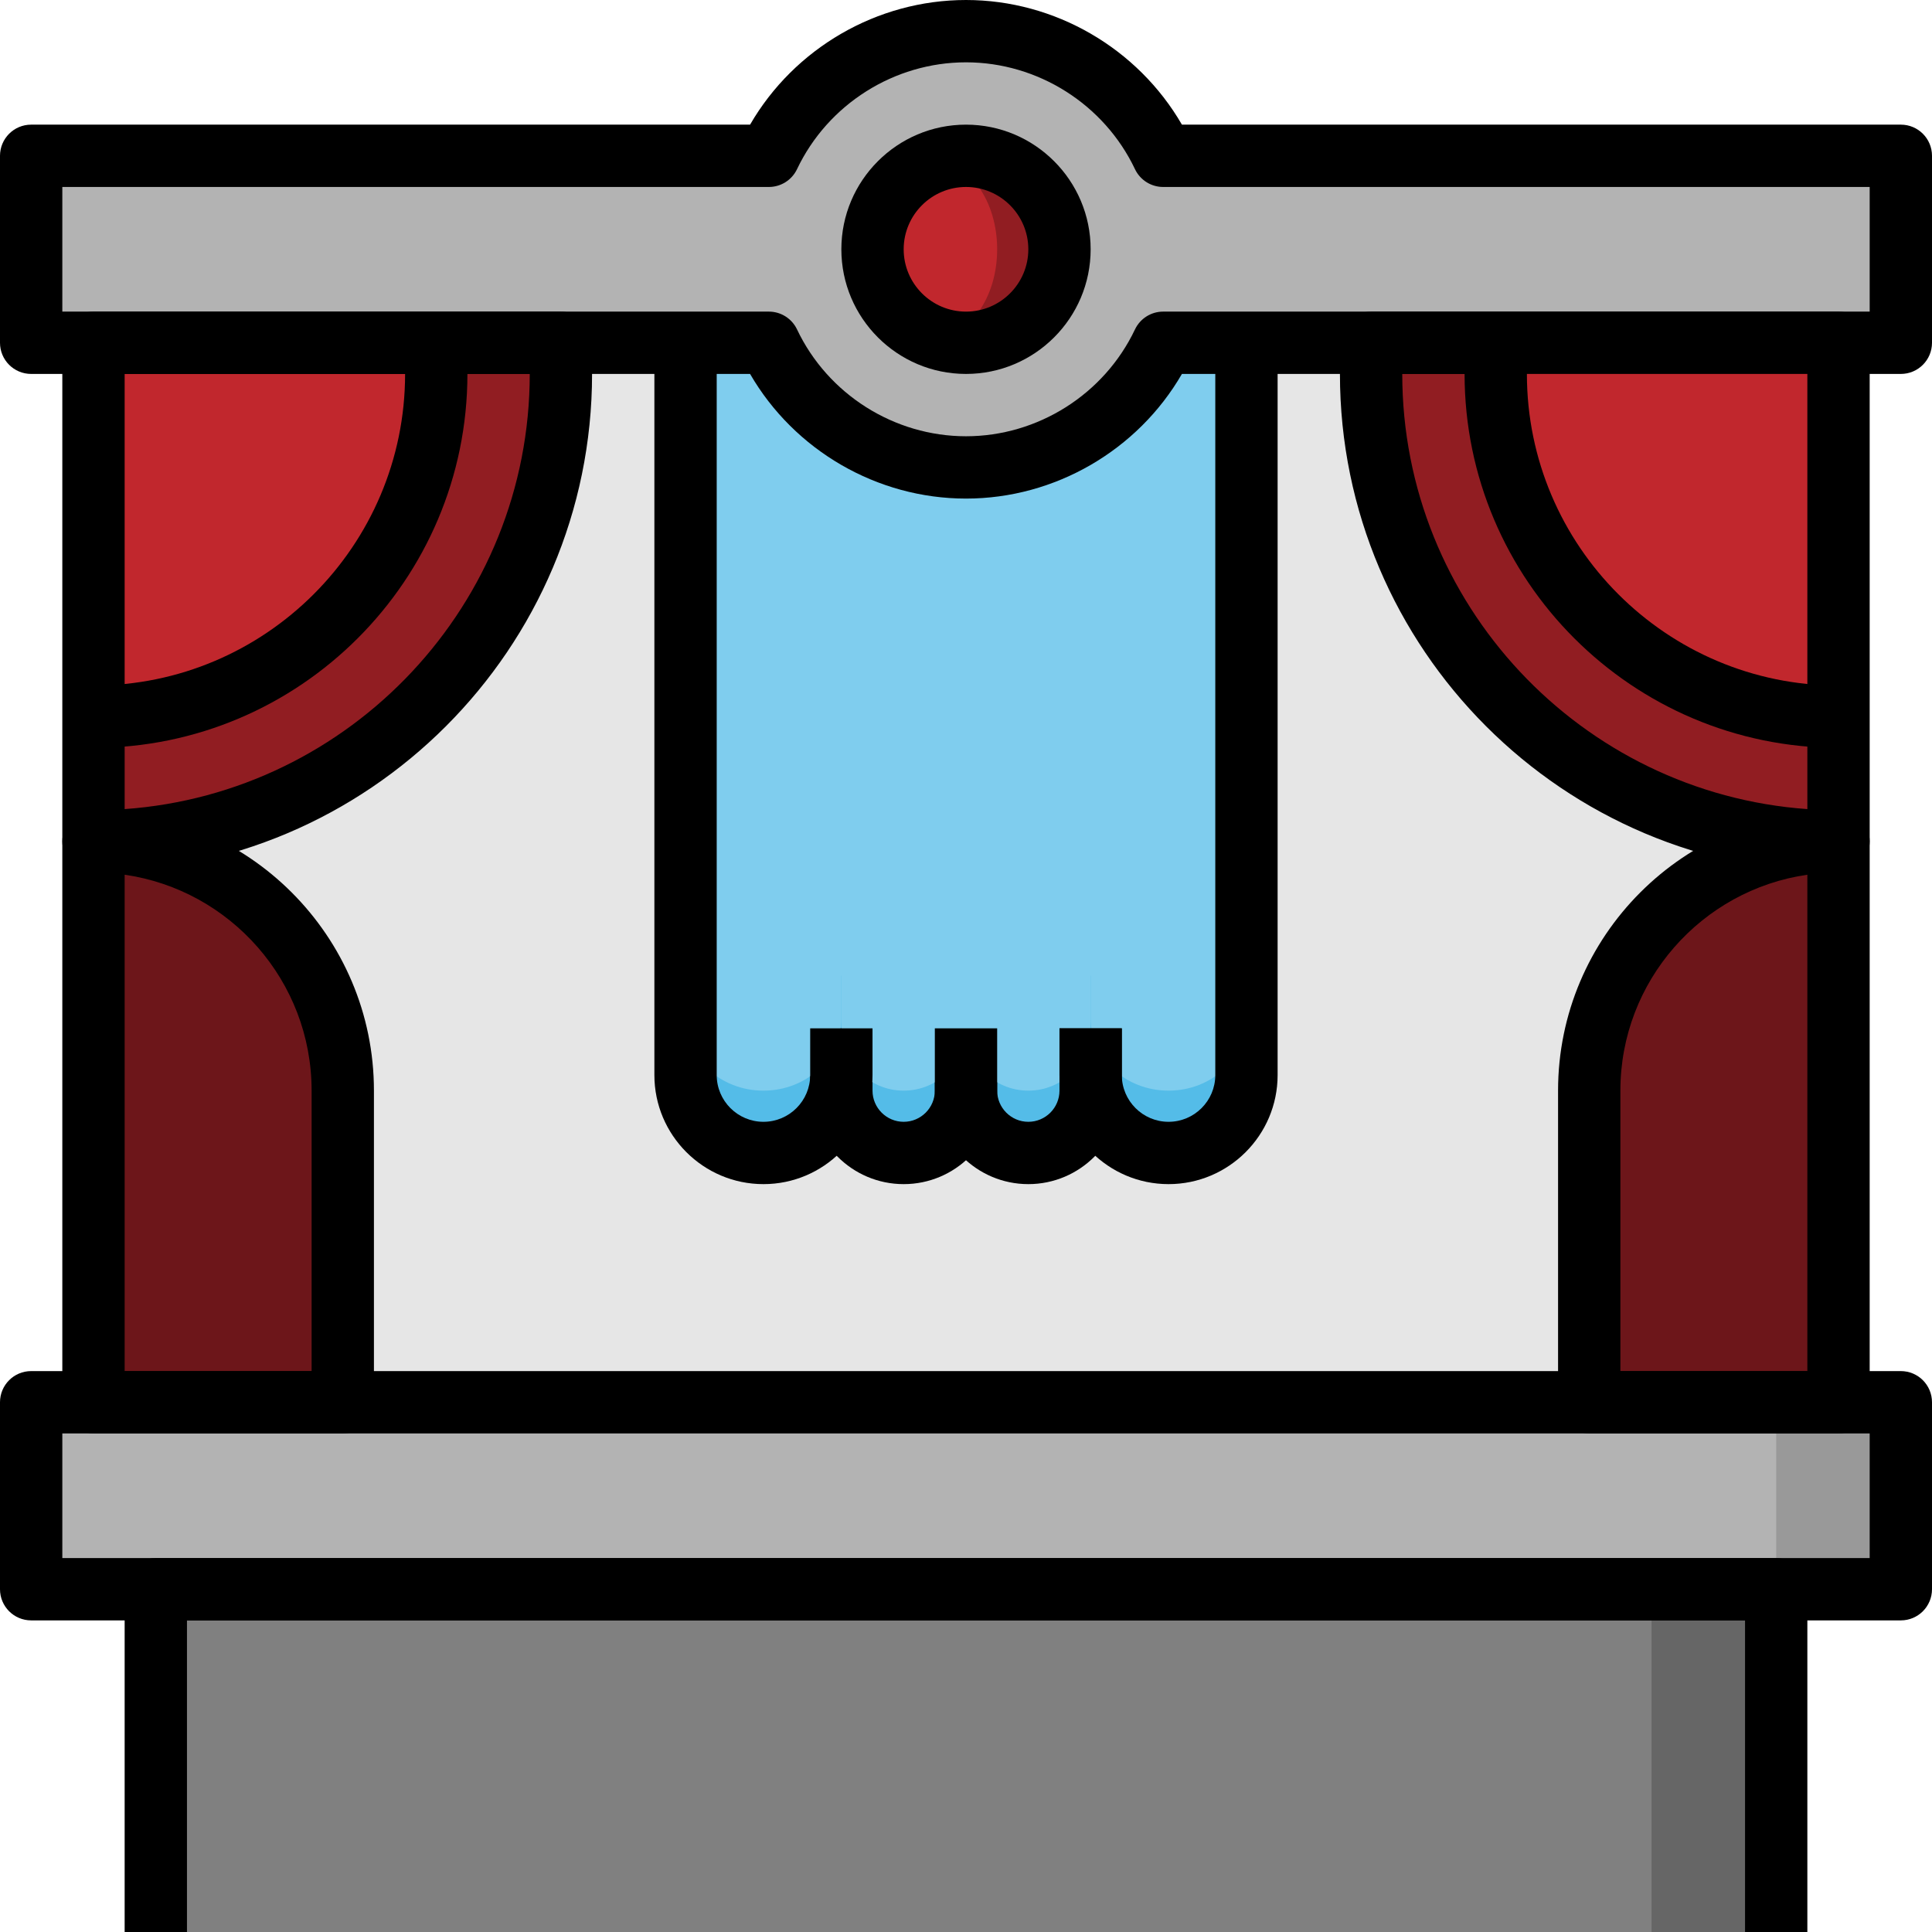 <svg height="496pt" viewBox="0 0 496 496" width="496pt" xmlns="http://www.w3.org/2000/svg"><path d="m40 496v-88h416v88" fill="#666"/><path d="m40 408h384v88h-384zm0 0" fill="#808080"/><path d="m8 360h480v48h-480zm0 0" fill="#999"/><path d="m8 360h448v48h-448zm0 0" fill="#b3b3b3"/><path d="m24 88h448v272h-448zm0 0" fill="#e6e6e6"/><g fill="#54bce8"><path d="m248 264v16c0 8.84-7.16 16-16 16s-16-7.16-16-16v-16"/><path d="m280 264v12c0 11.047 8.953 20 20 20s20-8.953 20-20v-188h-144v188c0 11.047 8.953 20 20 20s20-8.953 20-20v-12"/><path d="m248 264v16c0 8.84-7.16 16-16 16s-16-7.16-16-16v-16"/><path d="m280 264v16c0 8.84-7.16 16-16 16s-16-7.16-16-16v-16"/><path d="m280 264v12c0 11.047 8.953 20 20 20s20-8.953 20-20v-188h-144v188c0 11.047 8.953 20 20 20s20-8.953 20-20v-12"/><path d="m280 264v16c0 8.84-7.16 16-16 16s-16-7.16-16-16v-16"/></g><path d="m232 304c-13.23 0-24-10.77-24-24v-16h16v16c0 4.406 3.586 8 8 8s8-3.594 8-8v-16h16v16c0 13.23-10.77 24-24 24zm0 0"/><path d="m248 248v16c0 8.84-7.16 16-16 16s-16-7.16-16-16v-16" fill="#7fcdee"/><path d="m280 248v16c0 8.84-7.16 16-16 16s-16-7.16-16-16v-16" fill="#7fcdee"/><path d="m280 250.465v11.078c0 10.191 8.953 18.457 20 18.457s20-8.266 20-18.465v-173.535h-144v173.535c0 10.199 8.953 18.465 20 18.465s20-8.266 20-18.465v-11.078" fill="#7fcdee"/><path d="m264 304c-13.23 0-24-10.77-24-24v-16h16v16c0 4.406 3.586 8 8 8s8-3.594 8-8v-16h16v16c0 13.23-10.77 24-24 24zm0 0"/><path d="m196 304c-15.441 0-28-12.559-28-28v-188h16v188c0 6.617 5.383 12 12 12s12-5.383 12-12v-12h16v12c0 15.441-12.559 28-28 28zm0 0"/><path d="m300 304c-15.441 0-28-12.559-28-28v-12h16v12c0 6.617 5.383 12 12 12s12-5.383 12-12v-188h16v188c0 15.441-12.559 28-28 28zm0 0"/><path d="m197.391 88h-189.391v-48h189.391c8.984-18.922 28.273-32 50.609-32s41.625 13.078 50.609 32h189.391v48h-189.391c-8.984 18.922-28.273 32-50.609 32s-41.625-13.078-50.609-32zm0 0" fill="#b3b3b3"/><path d="m272 64c0 13.254-10.746 24-24 24s-24-10.746-24-24 10.746-24 24-24 24 10.746 24 24zm0 0" fill="#911d22"/><path d="m256 64c0-12.441-7.164-22.527-16-22.527s-16 10.086-16 22.527 7.164 22.527 16 22.527 16-10.086 16-22.527zm0 0" fill="#c1272d"/><path d="m88 360h-64v-144c35.344 0 64 28.656 64 64zm0 0" fill="#6d161a"/><path d="m408 360h64v-144c-35.344 0-64 28.656-64 64zm0 0" fill="#6d161a"/><path d="m24 216v-128h120v8c0 66.273-53.727 120-120 120zm0 0" fill="#911d22"/><path d="m24 184c48.602 0 88-39.398 88-88v-8h-88zm0 0" fill="#c1272d"/><path d="m472 216v-128h-120v8c0 66.273 53.727 120 120 120zm0 0" fill="#911d22"/><path d="m248 128c-22.855 0-44.09-12.406-55.434-32h-184.566c-4.426 0-8-3.586-8-8v-48c0-4.414 3.574-8 8-8h184.566c11.344-19.594 32.578-32 55.434-32s44.09 12.406 55.434 32h184.566c4.426 0 8 3.586 8 8v48c0 4.414-3.574 8-8 8h-184.566c-11.344 19.594-32.578 32-55.434 32zm-232-48h181.391c3.09 0 5.898 1.777 7.227 4.566 7.91 16.664 24.941 27.434 43.383 27.434s35.473-10.77 43.383-27.434c1.328-2.789 4.137-4.566 7.227-4.566h181.391v-32h-181.391c-3.09 0-5.898-1.777-7.227-4.566-7.91-16.664-24.941-27.434-43.383-27.434s-35.473 10.77-43.383 27.434c-1.328 2.789-4.137 4.566-7.227 4.566h-181.391zm0 0"/><path d="m248 96c-17.648 0-32-14.352-32-32s14.352-32 32-32 32 14.352 32 32-14.352 32-32 32zm0-48c-8.824 0-16 7.176-16 16s7.176 16 16 16 16-7.176 16-16-7.176-16-16-16zm0 0"/><path d="m488 416h-480c-4.426 0-8-3.586-8-8v-48c0-4.414 3.574-8 8-8h480c4.426 0 8 3.586 8 8v48c0 4.414-3.574 8-8 8zm-472-16h464v-32h-464zm0 0"/><path d="m464 496h-16v-80h-400v80h-16v-88c0-4.414 3.574-8 8-8h416c4.426 0 8 3.586 8 8zm0 0"/><path d="m24 224c-4.426 0-8-3.586-8-8v-128c0-4.414 3.574-8 8-8h120c4.426 0 8 3.586 8 8v8c0 70.574-57.426 128-128 128zm8-128v111.719c58.039-4.117 104-52.656 104-111.719zm0 0"/><path d="m88 368h-64c-4.426 0-8-3.586-8-8v-144c0-4.414 3.574-8 8-8 39.703 0 72 32.305 72 72v80c0 4.414-3.574 8-8 8zm-56-16h48v-72c0-28.168-20.895-51.535-48-55.434zm0 0"/><path d="m472 368h-64c-4.426 0-8-3.586-8-8v-80c0-39.695 32.297-72 72-72 4.426 0 8 3.586 8 8v144c0 4.414-3.574 8-8 8zm-56-16h48v-127.434c-27.105 3.898-48 27.266-48 55.434zm0 0"/><path d="m24 192v-16c44.113 0 80-35.887 80-80v-8h16v8c0 52.938-43.062 96-96 96zm0 0"/><path d="m472 184c-48.602 0-88-39.398-88-88v-8h88zm0 0" fill="#c1272d"/><path d="m472 224c-70.574 0-128-57.426-128-128v-8c0-4.414 3.574-8 8-8h120c4.426 0 8 3.586 8 8v128c0 4.414-3.574 8-8 8zm-112-128c0 59.062 45.961 107.602 104 111.719v-111.719zm0 0"/><path d="m472 192c-52.938 0-96-43.062-96-96v-8h16v8c0 44.113 35.887 80 80 80zm0 0"/></svg>